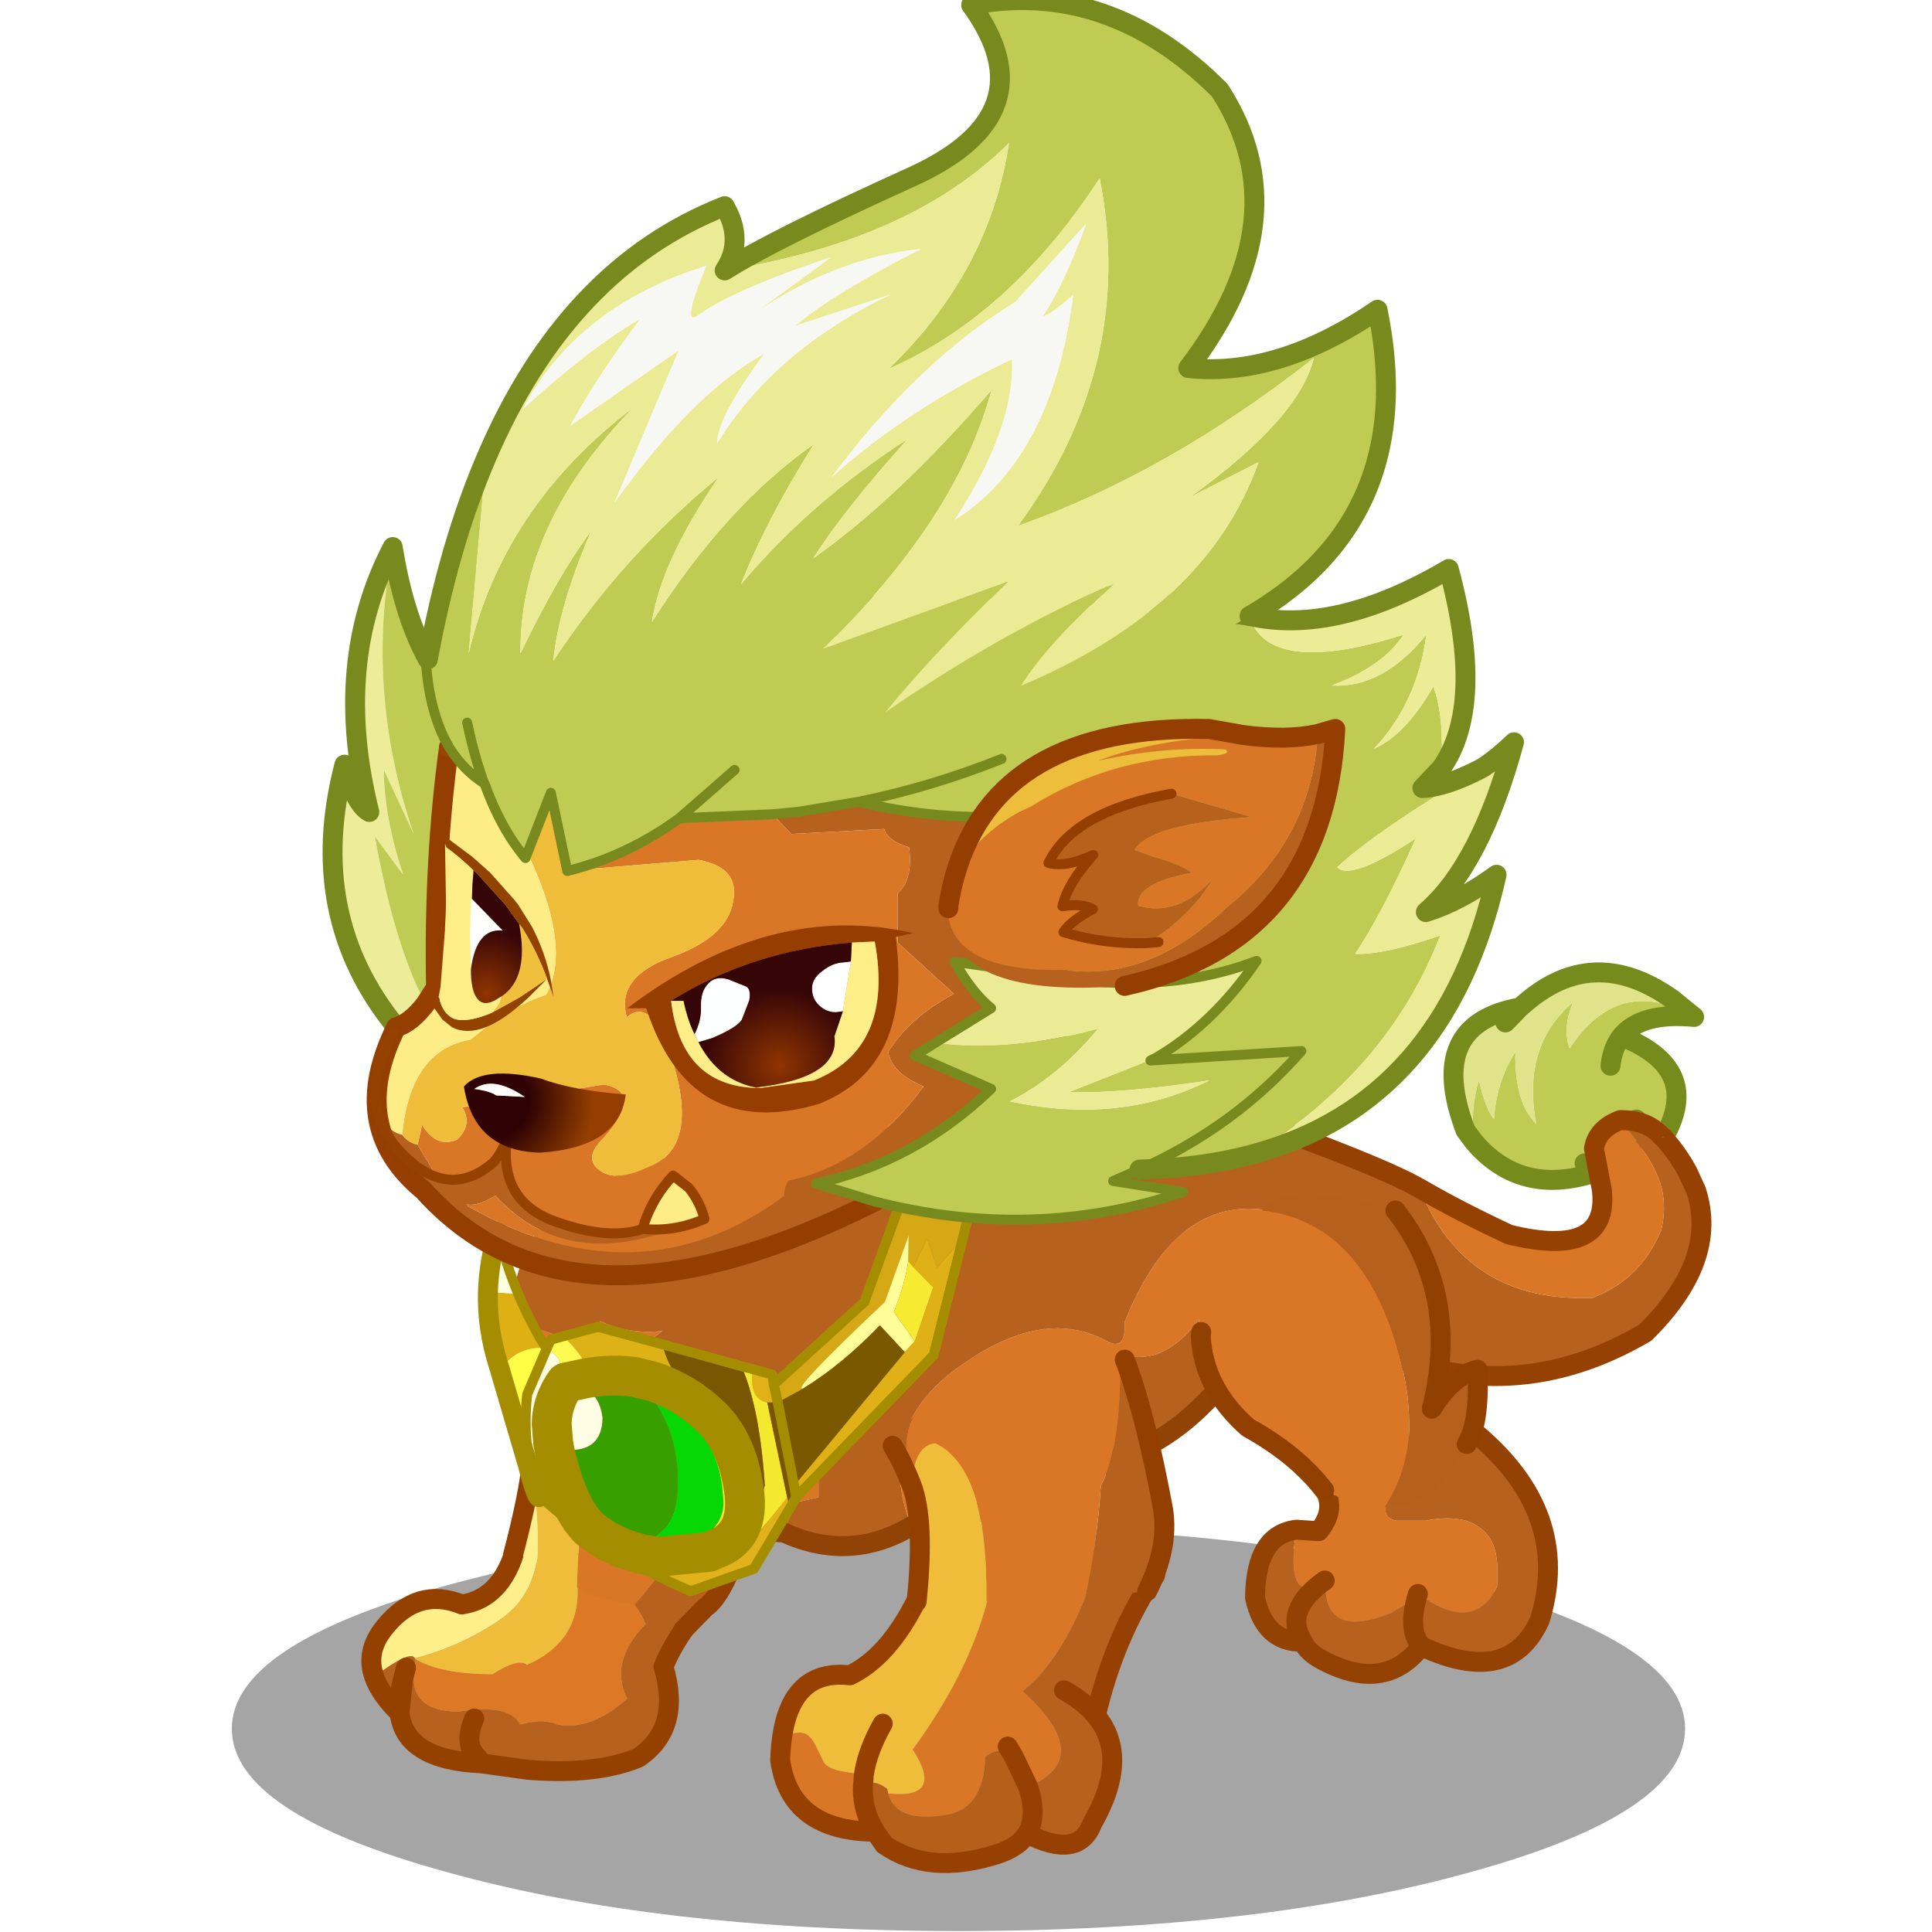 <svg xmlns:ffdec="https://www.free-decompiler.com/flash" xmlns:xlink="http://www.w3.org/1999/xlink" ffdec:objectType="frame" height="90" width="90" xmlns="http://www.w3.org/2000/svg"><use ffdec:characterId="25" height="90.95" transform="translate(0 -.45)" width="90" xlink:href="#a"/><defs><g id="a" transform="translate(0 .45)"><use ffdec:characterId="10" height="90" width="90" xlink:href="#b"/><use ffdec:characterId="24" height="151.25" transform="matrix(.601 0 0 .601 7.404 -.45)" width="124.65" xlink:href="#c"/></g><g id="b"><use ffdec:characterId="8" height="90" width="90" xlink:href="#d"/><use ffdec:characterId="9" height="0" transform="matrix(.316 0 0 .315 0 12.35)" width="0" xlink:href="#sprite9"/></g><g id="d"><use ffdec:characterId="6" height="90" width="90" xlink:href="#e"/><use ffdec:characterId="7" height="0" transform="matrix(.908 0 0 .908 0 2.25)" width="0" xlink:href="#sprite8"/></g><g id="e"><use ffdec:characterId="4" height="90" width="90" xlink:href="#f"/><use ffdec:characterId="5" height="0" transform="translate(0 12.85) scale(.453)" width="0" xlink:href="#sprite7"/></g><g id="f"><use ffdec:characterId="1" height="0" transform="matrix(.368 0 0 .368 2.6 11.1)" width="0" xlink:href="#sprite5"/><use ffdec:characterId="3" height="52.95" transform="scale(2 1.7)" width="45" xlink:href="#g"/></g><g id="c" transform="translate(5.65 .75)"><use ffdec:characterId="11" height="42.85" transform="matrix(.633 0 0 .731 0 118.35)" width="177.95" xlink:href="#h"/><use ffdec:characterId="12" height="41.6" transform="translate(10.028 105.95) scale(.772)" width="40.85" xlink:href="#i"/><use ffdec:characterId="13" height="22.85" transform="translate(93.928 74.578) scale(.772)" width="26.15" xlink:href="#j"/><use ffdec:characterId="14" height="28.5" transform="translate(76.628 85.428) scale(.772)" width="49.3" xlink:href="#k"/><use ffdec:characterId="15" height="43.15" transform="translate(21.85 87.3) scale(.772)" width="85.5" xlink:href="#l"/><use ffdec:characterId="16" height="44.7" transform="translate(19.078 89.214) scale(.772)" width="50.95" xlink:href="#m"/><use ffdec:characterId="17" height="49.2" transform="translate(74.328 92.55) scale(.772)" width="36.85" xlink:href="#n"/><use ffdec:characterId="18" height="52.55" transform="translate(41.728 104.611) scale(.772)" width="40.6" xlink:href="#o"/><use ffdec:characterId="19" height="50.2" transform="translate(7.028 41.628) scale(.772)" width="12.7" xlink:href="#p"/><use ffdec:characterId="20" height="62.2" transform="translate(10.463 51.594) scale(.772)" width="77" xlink:href="#q"/><use ffdec:characterId="21" height="66.85" transform="translate(40.864 43.328) scale(.772)" width="76.8" xlink:href="#r"/><use ffdec:characterId="22" height="88.95" transform="translate(14.228 -.772) scale(.772)" width="98.45" xlink:href="#s"/><use ffdec:characterId="23" height="27.8" transform="translate(54.767 55.728) scale(.772)" width="40.85" xlink:href="#t"/></g><g id="i"><path d="M4.4 29.25v.05l.05.35Q3.35 34.6 8.8 34.6q5.15-.8 6.15 1.3 2.35-.65 3.75 0 3.35.65 7-2.6-1.85-3.65 1.85-7.5-1.3-3.1-6.15-6.9 5.6 2.3 10.2 7.2-1.45 2-2.25 4 1.85 6.2-2.55 9.15-4.3 1.75-11.05 1.2l-4.7-.65q-7.7-.35-8.2-5.1v.05Q.9 32.85.3 31.1q3.65-2.75 4.1-1.85m5.95 6.05q-1 2.3.05 3.6-1.05-1.3-.05-3.6M3.5 30.2l-.3 1.15.3-1.15m-.3 1.15q-.5 1.9-.35 3.35l.35-3.35m7.2 7.55.65.9h.1l-.75-.9" fill="#b6611e" fill-rule="evenodd" transform="translate(1)"/><path d="M4.4 29.3q2.55 1.55 7.8 1.55 2.55-1.65 3.45-.95 6.95-3 4.4-11.5l1.35.5q4.85 3.8 6.15 6.9-3.7 3.85-1.85 7.5-3.65 3.25-7 2.6-1.4-.65-3.75 0-1-2.1-6.15-1.3-5.45 0-4.35-4.95l-.05-.35" fill="#dd7924" fill-rule="evenodd" transform="translate(1)"/><path d="M16.85 17.5q-.2 5.4-3.95 7.9-3.9 2.65-8.5 3.85-.45-.9-4.1 1.85-.9-2.55 1.05-4.95 3.3-4.1 7.75-2.3 4.4-.65 5.65-6.7l2.1.35" fill="#feef8a" fill-rule="evenodd" transform="translate(1)"/><path d="M4.4 29.25q4.6-1.2 8.5-3.85 3.75-2.5 3.95-7.9l3.2.9q2.55 8.5-4.4 11.5-.9-.7-3.45.95-5.25 0-7.8-1.55v-.05" fill="#efbd3a" fill-rule="evenodd" transform="translate(1)"/><path d="M15.75 17.15q-1.25 6.05-5.65 6.7-4.45-1.8-7.75 2.3Q.4 28.55 1.3 31.1q.6 1.75 2.55 3.65v-.05l.35-3.35.3-1.15m28.1-4.1q-1.45 2-2.25 4 1.85 6.2-2.55 9.15-4.3 1.75-11.05 1.2l-4.7-.65q-7.7-.35-8.2-5.1-.15-1.45.35-3.35m7.2 7.55q-1.05-1.3-.05-3.6m.05 3.6.75.9h-.1l-.65-.9z" fill="none" stroke="#944100" stroke-linecap="round" stroke-linejoin="round" stroke-width="2"/><path d="M16.15 8.8q.15-2.3-.05-4.3 1.55-1.2 3.1-2.1-2.25 1.65-3.05 6.4M38.35 5l.45.45Q38.35 11.2 36.2 20q-1.35 3.3-2.65 4.15l-2.25 2.3q-.95.1-4.85-2.6 3-3.25 5.5-8.25Q35 12.9 38.35 5" fill="#b6611e" fill-rule="evenodd" transform="translate(1)"/><path d="M19.2 2.4Q29.35-3.45 38.35 5q-3.35 7.9-6.4 10.6-2.5 5-5.5 8.25-4.7-.75-5.8-1.8.7-12.4-.9-16.3-1.85-.5-3.6 3.05.8-4.75 3.05-6.4" fill="#da7726" fill-rule="evenodd" transform="translate(1)"/><path d="m16 10.65.15-1.8V8.8q1.75-3.55 3.6-3.05 1.6 3.9.9 16.3-2.5-1.5-3.95-2.8.15-5.3-.7-8.6" fill="#efbd3a" fill-rule="evenodd" transform="translate(1)"/><path d="m16.7 19.25-2.45-.4q1.35-5.15 1.75-8.2.85 3.3.7 8.6" fill="#feef8a" fill-rule="evenodd" transform="translate(1)"/><path d="m17 10.65.15-1.8m0-.05q.15-2.3-.05-4.3m22.7.95.05-.7m-24.6 14.1q1.35-5.15 1.75-8.2m15.3 15.8 2.25-2.3q1.3-.85 2.65-4.15 2.15-8.8 2.6-14.55" fill="none" stroke="#933f00" stroke-linecap="round" stroke-linejoin="round" stroke-width="2"/></g><g id="j"><path d="M24.15 4.5q-5.3-.5-7.3 1.95-.9 1.15-1.1 2.95.2-1.8 1.1-2.95 8.2 3.25 4.25 10.15-1.6-.65-2.75-1.8-.6.95 0 2.1l-2.75-1.3q-.75 2.3-.25 4.1-8.2 3.25-13.25-2.6-.5-3.25.45-6.25.65 2.9 1.5 3.9Q4.3 11 6.2 8q-.1 5.1 2.1 7.25Q6.8 7.45 12 3q-1.1 2.7-.35 4.65Q16.6.15 24.15 4.5m-11 14.7 2.2.5-2.2-.5" fill="#c0cb53" fill-rule="evenodd" transform="translate(1 1)"/><path d="M24.15 4.5Q16.6.15 11.65 7.65 10.9 5.7 12 3 6.8 7.45 8.3 15.25 6.1 13.1 6.2 8q-1.9 3-2.15 6.75-.85-1-1.5-3.9-.95 3-.45 6.25l-.9-1.2Q-2.85 5.25 6.65 3.55l.95-.8q6.75-5.45 14.4 0l2.15 1.75M5.2 5.05l1.45-1.5-1.45 1.5" fill="#e0e38a" fill-rule="evenodd" transform="translate(1 1)"/><path d="M17.85 7.45q2-2.45 7.3-1.95L23 3.75q-7.65-5.45-14.4 0l-.95.8-1.45 1.5M3.1 18.1q5.05 5.85 13.25 2.6M3.1 18.1l-.9-1.2Q-1.85 6.25 7.65 4.55m10.2 2.9q-.9 1.15-1.1 2.95m5.35 7.2q3.95-6.9-4.25-10.15" fill="none" stroke="#778b1c" stroke-linecap="round" stroke-linejoin="round" stroke-width="2"/><path d="m16.35 20.7-2.2-.5m7.95-2.6q-1.6-.65-2.75-1.8-.6.95 0 2.1l-2.75-1.3q-.75 2.3-.25 4.1" fill="none" stroke="#798b1b" stroke-linecap="round" stroke-linejoin="round" stroke-width="2"/></g><g id="k"><path d="M19 7.65q4.6 11.5 17.35 11 4.85-1.85 6.9-6.8.5-2 .1-4-.6-2.5-2.6-4.85v-.2l-1.6-2q2.8 0 4.2 1.7l.15.1q1.4 1.55 2.4 3.4l.85 1.85q2.3 7-5.1 14.3-13.45 7.9-27.6 1.45Q9.7 14.7 0 0q14.8 5.25 19 7.65" fill="#b6611e" fill-rule="evenodd" transform="translate(1 1)"/><path d="m39.15.8 1.6 2V3q2 2.35 2.6 4.85.4 2-.1 4-2.05 4.95-6.9 6.8-12.75.5-17.35-11 3.95 2.3 9 4.65 10.05 2.45 9.3-4.45l-.8-4.2q.35-2 2.65-2.85" fill="#da7726" fill-rule="evenodd" transform="translate(1 1)"/><path d="M20 8.65Q15.8 6.25 1 1m14.05 23.6q14.15 6.45 27.6-1.45 7.4-7.3 5.1-14.3L46.9 7q-1-1.85-2.4-3.4l-.15-.1q-1.4-1.7-4.2-1.7-2.3.85-2.65 2.85l.8 4.2q.75 6.9-9.3 4.45-5.05-2.35-9-4.65M44.5 3.6v-.05" fill="none" stroke="#954101" stroke-linecap="round" stroke-linejoin="round" stroke-width="2"/><path d="m44.5 3.55-.15-.05" fill="none" stroke="#798b1b" stroke-linecap="round" stroke-linejoin="round" stroke-width=".05"/></g><g id="l"><path d="m.05 19.6 6.7 2.15 23.85 11.3v4.2l-2.45.55-1 3-8.7-.8-9.2-1.75Q.75 27.35.05 19.6M39.9 40.15q-3.9-10.3 5.4-16.4 1.45-1.05 2.9-1.75 6.05-3.1 11.05-.6 2.25 1.45 2.1-1.8Q68.7 1.35 84.7 12.5 82.9 15.8 77 20l-1.9 2-3.55 3.35q-.15-2.05-2.75-2.7V19.4q-3.6 4.85-8 3.45.25 6.75-.45 10.5-6.3 3.45-13.25 5.35-1.95-5.2-4.5-6.85-4.1 1.1-1.15 8.05l-1.55.25m-25-19.6q-4.85 4.1-6.25-1 2.9 1.35 6.25 1" fill="#da7726" fill-rule="evenodd"/><path d="m27.15 40.8 1-3 2.45-.55v-4.2L6.75 21.75.05 19.6Q-1.7 1.1 40.15 0 91.6.05 84.7 12.5q-16-11.15-23.35 7.1.15 3.25-2.1 1.8-5-2.5-11.05.6-1.45.7-2.9 1.75-9.3 6.1-5.4 16.4-6.15 3.65-12.75.65M14.9 20.55q-3.35.35-6.25-1 1.4 5.1 6.25 1m45.45 12.8q.7-3.75.45-10.5 4.4 1.4 8-3.45v3.25q2.6.65 2.75 2.7-5.15 6.35-11.2 8" fill="#b6611e" fill-rule="evenodd"/><path d="M41.45 39.9q-2.95-6.95 1.15-8.05 2.55 1.65 4.5 6.85l-5.65 1.2" fill="#efbd3a" fill-rule="evenodd"/><path d="m9.25 38.25 9.2 1.75 8.7.8q6.6 3 12.75-.65l1.55-.25 5.65-1.2q6.95-1.9 13.25-5.35 6.05-1.65 11.2-8L75.1 22l1.9-2" fill="none" stroke="#914305" stroke-linecap="round" stroke-linejoin="round" stroke-width="2"/></g><g id="m"><path d="m28.7 22.95 9.1-8.3L43.1 0l6.35 1-1.75 7.2-2.6 3.05-1-2.9-1.4 2.8-.5-.6.05-2.6-2.4 6.7q-9.9 9.35-8.1 8.65l-2.65 1.45-.4-1.8" fill="#d6a815" fill-rule="evenodd" transform="translate(1 .5)"/><path d="M31.75 23.3q-1.8.7 8.1-8.65l2.4-6.7-.05 2.6q-.3 2.25-1.45 5.1l2.1 2.95-1 1.1-2.5-2.7q-3.75 3.9-7.55 6.25l-.05.05" fill="#fffd98" fill-rule="evenodd" transform="translate(1 .5)"/><path d="m42.7 11.15 1.4-2.8 1 2.9 2.6-3.05L44.75 20l-13.8 14.25-.2-1.15 11.1-13.4 1-1.1 1.85-5.4-2-2.05" fill="#dfb116" fill-rule="evenodd" transform="translate(1 .5)"/><path d="m42.2 10.55.5.6 2 2.05-1.85 5.4-2.1-2.95q1.15-2.85 1.45-5.1" fill="#f6eb31" fill-rule="evenodd" transform="translate(1 .5)"/><path d="m29.1 24.75 2.65-1.45.05-.05q3.8-2.35 7.55-6.25l2.5 2.7-11.1 13.4-1.65-8.35" fill="#7a5800" fill-rule="evenodd" transform="translate(1 .5)"/><path d="m28.7 22.95.4 1.8h-1.05q-1.85-.35-1.45-3.35l1.95.55.15 1" fill="#e2b019" fill-rule="evenodd" transform="translate(1 .5)"/><path d="m25.45 21.1 1.15.3q-.4 3 1.45 3.35l2 9.55q-3.35 4.25-5.5 6.3l-1.45-.4q3.7-2.7 4.7-7.15-.5-7.7-2.35-11.95" fill="#f4e92f" fill-rule="evenodd" transform="translate(1 .5)"/><path d="m30.95 34.25-.65 1.15-.25-1.1-2-9.55h1.05l1.65 8.35.2 1.15M17.5 18.9l7.95 2.2q1.85 4.25 2.35 11.95-1 4.45-4.7 7.15l-.25-.05-.65-.4.55-.25q3.65-1.3 2.95-6-.65-4.7-3.25-7.25-2.45-2.4-5.7-3.55l-.55-.15-1.45-.35q-2.2-.35-4.85.1 3.35-2.3 9.2 0-1.1-1.4-1.6-3.4" fill="#795602" fill-rule="evenodd" transform="translate(1 .5)"/><path d="M16.75 22.7q3.25 1.15 5.7 3.55 2.6 2.55 3.25 7.25.7 4.7-2.95 6l-.55.25-5.2.5q2.3-.65 3.85-1.5 3.1-1.75 2.75-4.45-.25-6.5-6.85-11.6" fill="#f4eb2e" fill-rule="evenodd" transform="translate(1 .5)"/><path d="m30.3 35.4-3.6 6.05-6.35 2.25q-8.8-3.8-15.15-9.55l-.25-6.45.2.15 1.4.95q.25 1.6.9 3.6 1.05 3.3 2.7 5l1.6 1.15 1.65.8 2.1.65 1.5.25 5.2-.5.65.4.25.05 1.45.4q2.15-2.05 5.5-6.3l.25 1.1" fill="#e1b21a" fill-rule="evenodd" transform="translate(1 .5)"/><path d="m7.55 18.1 3.5-.95 6.45 1.75q.5 2 1.6 3.4-5.85-2.3-9.2 0 .5-1.5-2.35-4.2" fill="#ddb216" fill-rule="evenodd" transform="translate(1 .5)"/><path d="m14.75 22.2 1.45.35.55.15q6.6 5.1 6.85 11.6.35 2.7-2.75 4.45-1.55.85-3.85 1.5L15.5 40l-2.1-.65q3.35-.4 4.7-2.45 1-1.5.95-3.85.25-6.25-4.3-10.85" fill="#06d805" fill-rule="evenodd" transform="translate(1 .5)"/><path d="M9.9 22.3q2.65-.45 4.85-.1 4.55 4.6 4.3 10.85.05 2.35-.95 3.85-1.35 2.05-4.7 2.45l-1.65-.8q-2.15-3.3-3.9-8.8l-.05-.25q3.65.25 3.7-3.2-.35-3.2-3.7-3.55l2.1-.45" fill="#379f00" fill-rule="evenodd" transform="translate(1 .5)"/><path d="m1.2 21.45-.15-.5Q-.1 17.3 0 13.65l3.05.2q1.25 3 2.85 5.5-2.6-.5-4.7 2.1" fill="#deb014" fill-rule="evenodd" transform="translate(1 .5)"/><path d="M0 13.65Q.1 10.6 1 7.6q.85 3.4 2.05 6.25L0 13.65m5.15 14.2-.2-.15.25 6.45q-1.9-4.8-1.25-10.25l1.95-4.55q2.15 1.25.85 2.4-1.85 2.2-1.6 6.1" fill="#fdfde1" fill-rule="evenodd" transform="translate(1 .5)"/><path d="m5.9 19.35.4-.9 1.25-.35q2.85 2.7 2.35 4.2l-2.1.45q-1.35 1.9-1.4 4.1l.15 1.95-1.4-.95q-.25-3.9 1.6-6.1 1.3-1.15-.85-2.4" fill="#fdfb51" fill-rule="evenodd" transform="translate(1 .5)"/><path d="M5.2 34.15Q5 34.85 4 31l-2.8-9.55q2.1-2.6 4.7-2.1L3.95 23.9Q3.3 29.35 5.2 34.15" fill="#fffd46" fill-rule="evenodd" transform="translate(1 .5)"/><path d="m11.75 38.55-1.6-1.15q-1.65-1.7-2.7-5-.65-2-.9-3.6l-.15-1.95q.05-2.2 1.4-4.1 3.35.35 3.7 3.55-.05 3.45-3.7 3.2l.05.25q1.75 5.5 3.9 8.8" fill="#fffde4" fill-rule="evenodd" transform="translate(1 .5)"/><path d="M47.7 8.2 49.45 1 43.1 0l-5.3 14.65-9.1 8.3.4 1.8 1.65 8.35.2 1.15-.65 1.15-3.6 6.05-6.35 2.25q-8.8-3.8-15.15-9.55-1.9-4.8-1.25-10.25l1.95-4.55.4-.9 1.25-.35 3.5-.95 6.45 1.75 7.95 2.2 1.15.3 1.95.55.15 1m19-14.75L44.75 20l-13.8 14.25M1 7.6q.85 3.4 2.05 6.25 1.25 3 2.85 5.5" fill="none" stroke="#a48d01" stroke-linecap="round" stroke-linejoin="round" transform="translate(1 .5)"/><path d="M10.9 22.8q2.65-.45 4.85-.1l1.45.35.55.15q3.25 1.15 5.7 3.55 2.6 2.55 3.25 7.25.7 4.7-2.95 6l-.55.25-5.2.5-1.5-.25-2.1-.65-1.65-.8-1.6-1.15q-1.65-1.7-2.7-5-.65-2-.9-3.6l-.15-1.95q.05-2.2 1.4-4.1l2.1-.45" fill="none" stroke="#a48d01" stroke-linecap="round" stroke-linejoin="round" stroke-width="4"/><path d="M6.2 34.65q-.2.7-1.2-3.15l-2.8-9.55-.15-.5Q.9 17.8 1 14.15q.1-3.05 1-6.05" fill="none" stroke="#a48d01" stroke-linecap="round" stroke-linejoin="round" stroke-width="2"/></g><g id="n"><path d="M21.8 40.15q-.2.45-2.65 1.9-7 2.8-6.6-3.35l-.1.1q-4.1 2.75-2.85-5.1l2.25.15q2.2-2.65-.2-5.25 3.85-3.7 9.5-4.25l-2.45 6.7q-.55 1.5 1 1.75h2.85q4.7-.95 6.5 1.8.95 1.45.7 4.8-2.3 4.85-7.95.7v.05" fill="#da7726" fill-rule="evenodd" transform="translate(1)"/><path d="M9.6 33.7q-1.25 7.85 2.85 5.1l.1-.1q-.4 6.15 6.6 3.35 2.45-1.45 2.65-1.9-1.1 3.6.35 5.25-3.75 4.8-10.1 1.3-1.3-.7-1.8-1.75-3.8.1-4.8-4.4.05-6.35 4.15-6.85m12.2 6.4q5.65 4.15 7.95-.7.25-3.35-.7-4.8-1.8-2.75-6.5-1.8H19.7q-1.55-.25-1-1.75l2.45-6.7 6.2-.55q10 8.2 6.7 18.95-3.05 6.8-11.9 2.65-1.45-1.65-.35-5.25v-.05m-9.35-1.3q-4.2 3-2.2 6.15-2-3.15 2.2-6.15" fill="#b6611e" fill-rule="evenodd" transform="translate(1)"/><path d="M12.65 28.6q2.4 2.6.2 5.25l-2.25-.15q-4.1.5-4.15 6.85 1 4.5 4.8 4.4-2-3.15 2.2-6.15m14.9-15q10 8.2 6.7 18.95-3.05 6.8-11.9 2.65-3.75 4.8-10.1 1.3-1.3-.7-1.8-1.75m11.55-4.8q-1.1 3.6.35 5.25" fill="none" stroke="#934203" stroke-linecap="round" stroke-linejoin="round" stroke-width="2"/><path d="M12.4 29.75q-2.7-3.55-7.65-6.3Q.3 19.55 0 14.3l.05-.45q.4-7.3 6.1-12.2Q15.4 2.7 19.2 13.8q1.55 4.5 1.7 8.3l.05 1.25q-.15 4.65-2.5 8.1-2.75 0-6.05-1.7" fill="#da7726" fill-rule="evenodd" transform="translate(1)"/><path d="M6.15 1.65q2.5-3.25 13.4 0 6.55 8.4 3.65 19.9 2.1-3.4 4.6-3.9.2 5.45-1.1 7.45-3.05 6.35-8.25 6.35 2.35-3.45 2.5-8.1l-.05-1.25q-.15-3.8-1.7-8.3Q15.4 2.7 6.15 1.65" fill="#b5601d" fill-rule="evenodd" transform="translate(1)"/><path d="M13.4 29.75q-2.7-3.55-7.65-6.3Q1.3 19.55 1 14.3l.05-.45m19.5-12.2q6.55 8.4 3.65 19.9 2.1-3.4 4.6-3.9.2 5.45-1.1 7.45" fill="none" stroke="#914000" stroke-linecap="round" stroke-linejoin="round" stroke-width="2"/></g><g id="o"><path d="M9.55 48.35Q1 48.3 0 41.15q.05-1.45.25-2.65l1.8-.1q.85 0 1.5 1.25l.85 1.75q.45.6 1.65.85l2.35.4-.1 1.4q0 2.3 1.25 4.3m12.1-28q5.25-1.85 10.6-.2-3 10.15-7.9 14.1 7.4 6.7.55 9.6l-1.45-3.05-.6-1 .6 1q-1.45-1.1-2.85 0-.15 5.4-4.2 5.9-4.8.7-5.55-2.2 5.7.6 2.45-4.4 7.45-10.15 8.35-19.75" fill="#da7726" fill-rule="evenodd" transform="translate(1 .05)"/><path d="m8.3 44.05.1-1.4-2.35-.4Q4.85 42 4.4 41.4l-.85-1.75q-.65-1.25-1.5-1.25l-1.8.1Q1.35 32 7 32.65q3.85-1.85 6.7-7.55 3.95-3.35 7.95-4.75-.9 9.6-8.35 19.75 3.25 5-2.45 4.4l-.1-.45q-1.7-1.25-2.45 0m.1-1.4q.35-2.4 1.9-5.15-1.55 2.75-1.9 5.15" fill="#efbd3a" fill-rule="evenodd" transform="translate(1 .05)"/><path d="M32.25 20.15q2.7.8 5.4 2.45-4.1 6.15-5.95 14.1 3.45 4.15-.35 10.8-1.4 3.7-6.55 1.05 1.05-1.8.1-4.7 6.85-2.9-.55-9.6 4.9-3.95 7.9-14.1m-3.75 14q2 1.1 3.2 2.55-1.2-1.45-3.2-2.55" fill="#b6611e" fill-rule="evenodd" transform="translate(1 .05)"/><path d="M9.55 48.35q-1.25-2-1.25-4.3.75-1.25 2.45 0l.1.45q.75 2.9 5.55 2.2 4.05-.5 4.2-5.9 1.4-1.1 2.85 0l1.45 3.05q.95 2.9-.1 4.7-.9 1.4-3.15 2.1-6.75 2.1-11.2-1l-.9-1.3" fill="#b4601a" fill-rule="evenodd" transform="translate(1 .05)"/><path d="M1.25 38.55q-.2 1.2-.25 2.65 1 7.15 9.55 7.2-1.25-2-1.25-4.3l.1-1.4q.35-2.4 1.9-5.15m-10.05 1q1.1-6.5 6.75-5.85 3.85-1.85 6.7-7.55m23.95-2.5q-4.1 6.15-5.95 14.1 3.45 4.15-.35 10.8-1.4 3.7-6.55 1.05-.9 1.4-3.15 2.1-6.75 2.1-11.2-1l-.9-1.3M32.7 36.75q-1.2-1.45-3.2-2.55m-5.05 6.65-.6-1m2.05 4.05q.95 2.9-.1 4.7m.1-4.7-1.45-3.05" fill="none" stroke="#964101" stroke-linecap="round" stroke-linejoin="round" stroke-width="2"/><path d="m34.15 1.35.7.25q1.95 5.45 3.6 14.4.6 3.85-1.6 8.2l-6.25.75q1.25-5.75 1.6-11.35 1.95-3.65 1.95-12.25M13.2 13.55q-.85-2.2-1.9-3.95 1.05-1.75 2.25-3.15-1.55 2.4-.35 7.1" fill="#b6611e" fill-rule="evenodd" transform="translate(1 .05)"/><path d="M30.6 24.95q-5.55-.45-9.9.25.2-13.4-5.15-15.85-2.1.2-2.35 4.2-1.2-4.7.35-7.1 7.8-9.35 20.6-5.1 0 8.6-1.95 12.25-.35 5.6-1.6 11.35" fill="#da7726" fill-rule="evenodd" transform="translate(1 .05)"/><path d="m20.7 25.2-7 .05q.85-8.1-.5-11.7.25-4 2.35-4.2Q20.9 11.8 20.7 25.2" fill="#efbd3a" fill-rule="evenodd" transform="translate(1 .05)"/><path d="M35.85 1.65 35.6 1m.25.65q1.95 5.45 3.6 14.4.6 3.85-1.6 8.2M14.7 25.3q.85-8.1-.5-11.7-.85-2.2-1.9-3.95" fill="none" stroke="#933f00" stroke-linecap="round" stroke-linejoin="round" stroke-width="2"/></g><g id="p"><path d="M6.05 0q-2.8 14.4 2.1 28.8l-3-6.45Q5.2 27.2 7.1 32.9l-2.85-3.85q2 11.05 5.1 16.8-1.5 1.95-2.95 2.35Q-2.75 37 1.2 21.85q1.1 4 2.5 4.75Q-.05 11.65 6.05 0" fill="#edec99" fill-rule="evenodd" transform="translate(1 1)"/><path d="M6.05 0Q7.1 6.55 9.3 10.75q.3 5.8 2.4 9.35-1.55 11.35-1.3 24.1l-1.05 1.65q-3.1-5.75-5.1-16.8L7.1 32.9q-1.9-5.7-1.95-10.55l3 6.45Q3.25 14.4 6.05 0" fill="#c0cb53" fill-rule="evenodd" transform="translate(1 1)"/><path d="M10.3 11.75Q8.1 7.55 7.05 1 .95 12.65 4.7 27.6q-1.4-.75-2.5-4.75Q-1.75 38 7.4 49.2" fill="none" stroke="#788a1e" stroke-linecap="round" stroke-linejoin="round" stroke-width="2"/></g><g id="q"><path d="m8.55 114.95 1.5 2.5q2.8 2.85 7.05-1.8 1.95 11.8 20.9 6.1-13.7 7-21.65-1.7-1.7 1.1-2.85.9l.15.2q17.1 9.7 31.7-1.05 0-.9.45-1.55 7.7-1.55 13.55-9.45-3.2-1.35-3.55-3.45 2.1-3.45 6.6-5.85l-5.65-5.15V89.7q1.55-1.35 1.15-4.6-2.2-.7-2.5-1.85l-9.35.5-1.85-2-9.4.4q-5.3 3.85-11.25 5.3L21.9 79.6l-2.35 6-.2.55q-2.5-3-4.1-7.45l-.05-.05q-2.1-1.35-3.5-3.6Q44.75 58.3 78.5 80.5q.9 2.75.95 5.6.4 16.2-25 34.55-30.55 15.35-45.3-1.1-7.75-6.35-2.75-16.4-3.65 9.7.6 10.8.6.8 1.55 1" fill="#b6611e" fill-rule="evenodd" transform="translate(-3.45 -66.85)"/><path d="M23.55 87.45Q29.5 86 34.8 82.15l9.4-.4 1.85 2 9.35-.5q.3 1.15 2.5 1.85.4 3.25-1.15 4.6v4.95l5.65 5.15q-4.5 2.4-6.6 5.85.35 2.1 3.55 3.45-5.85 7.9-13.55 9.45-.45.65-.45 1.55-14.6 10.75-31.7 1.05l-.15-.2q1.15.2 2.85-.9 7.95 8.7 21.65 1.7-18.95 5.7-20.9-6.1-4.25 4.65-7.05 1.8l-1.5-2.5.45-2q1.4 2.35 3.5 1.5 1.6-1.5.55-3.25l14.2-2.3q4.05.75 0 5.35-2.2 2.1-.3 3.35 1.55 1.1 4.75-.4 5.1-1.9 2.5-10.5-2.05-6.75-4.65-4.55-1.15-4.1 4.65-6.1 5.8-2.1 6.1-6.05.3-2.95-3.55-3.65l-13.2 1.1" fill="#da7726" fill-rule="evenodd" transform="translate(-3.45 -66.85)"/><path d="M8.55 114.95q-.95-.2-1.55-1 .8-8.5 6.85-9.55 4-3.35 7.6-4.5 2.65-4.8-1.9-14.3l2.35-6 1.65 7.85 13.2-1.1q3.85.7 3.55 3.65-.3 3.95-6.1 6.05-5.8 2-4.65 6.1 2.6-2.2 4.65 4.55 2.6 8.6-2.5 10.5-3.2 1.5-4.75.4-1.9-1.25.3-3.35 4.05-4.6 0-5.35l-14.2 2.3q1.05 1.75-.55 3.25-2.1.85-3.5-1.5l-.45 2" fill="#efbd3a" fill-rule="evenodd" transform="translate(-3.45 -66.85)"/><path d="M7 113.95q-4.25-1.1-.6-10.8 1.45-.4 2.95-2.35l1.05-1.65q-.25-12.75 1.3-24.1 1.4 2.25 3.5 3.6l.05.05q1.6 4.45 4.1 7.45l.2-.55q4.55 9.5 1.9 14.3-3.6 1.15-7.6 4.5-6.05 1.05-6.85 9.55" fill="#feec86" fill-rule="evenodd" transform="translate(-3.45 -66.85)"/><path d="M2.95 36.3q-5 10.05 2.75 16.4Q20.45 69.15 51 53.8M2.95 36.3q1.45-.4 2.95-2.35l1.05-1.65Q6.7 19.55 8.25 8.2" fill="none" stroke="#943f00" stroke-linecap="round" stroke-linejoin="round" stroke-width="2"/><path d="M51 53.8q25.4-18.35 25-34.55-.05-2.85-.95-5.6Q41.3-8.55 8.25 8.2" fill="none" stroke="#984501" stroke-linecap="round" stroke-linejoin="round" stroke-width="2"/><path d="M31.5 101.25h-1.9Q43.95 90.4 58.3 93.7l-1.75.4q1.75 13-7.7 16.75-12.95 3.85-17.35-9.6m2.5-.75q1 8.45 8.45 8.75H43l5.35-.75q8.05-3.25 6.1-13.95l-2.3.1q-10.05.8-18.15 5.85" fill="#963e00" fill-rule="evenodd" transform="translate(-3.45 -66.85)"/><path d="m36.75 104.65-.4-.8q.7-1.35.65-2.8-.05-1.45.7-2.25.75-.85 2.05-.45l1.75.7q.55.25.35 1.4l-.75 1.95q-.5.8-3 1.85l-1.35.4" fill="#feffff" fill-rule="evenodd" transform="translate(-3.45 -66.85)"/><path d="m36.35 103.85.4.8q1.95 3.8 5.75 4.55l-.05.05q-7.45-.3-8.45-8.75h1.25q.4 1.9 1.1 3.35m15.7-7.3.1-1.9 2.3-.1q1.95 10.7-6.1 13.95l-5.35.75-.5-.05q8.45-.95 7.9-5.15l.85-2.5.8-5" fill="#fdee87" fill-rule="evenodd" transform="translate(-3.45 -66.85)"/><path d="m51.25 101.55-.7.1q-1 0-1.75-.75-.65-.65-.65-1.65 0-1 1.05-1.75 1-.8 2.05-.85l.8-.1-.8 5" fill="#fff" fill-rule="evenodd" transform="translate(-3.45 -66.85)"/><path d="M10.65 100.15h.05q.35 1.65 1.5 2.15 1.3.45 3.8-.6l2.8-1.55 2.75-1.85q-1-2.75-2.55-5.2l-.25-.3-.5-.7-.9-1.25-2.9-3.2-.3-.25-.1-.1q-1.2-1.15-2.6-2.2l-.15-.35q-.15-.45.15-.65l2.6 1.95 1.8 1.6 2.4 2.7.4.5 1.4 2.25q1.35 2.6 1.9 5.45l.25 1.6-.25-.75-.4-1.1-1.85 1.85q-2.4 2.25-4.3 3-1.95.75-3.4 0l-.95-.75-1-1.4.3-.85q.2-.2.3 0" fill="#924300" fill-rule="evenodd" transform="translate(-3.45 -66.85)"/><path d="M16 101.7q.8-.8.95-1.55l.05-.1q2.7-1.85 1.8-6.95l-.05-.3.25.3q1.55 2.45 2.55 5.2l-2.75 1.85-2.8 1.55" fill="#f0bf3c" fill-rule="evenodd" transform="translate(-3.45 -66.85)"/><path d="m10.65 100.15.2-1.05.45-5.75v-.25l.05-.9.05-1.35-.05-3.2-.05-2.9.15.35q1.4 1.05 2.6 2.2l.1.1v.25l-.1 1.15-.05 1.45-.1.6-.05 1.35v.9l-.05.25.1 4q0 2 .55 2.8.7 1.15 2.35 0l.2-.1-.05.1q-.15.75-.95 1.55-2.5 1.05-3.8.6-1.15-.5-1.5-2.15h-.05" fill="#ffed87" fill-rule="evenodd" transform="translate(-3.45 -66.85)"/><path d="m13.9 97.35-.1-4 .05-.25v-.9l.05-1.35.1-.6 3.1 3.2q-2.65-.3-3.2 3.9" fill="#fffeff" fill-rule="evenodd" transform="translate(-3.45 -66.85)"/><path d="m36.75 104.65 1.35-.4q2.5-1.05 3-1.85l.75-1.95q.2-1.15-.35-1.4l-1.75-.7q-1.3-.4-2.05.45-.75.8-.7 2.25.05 1.45-.65 2.8-.7-1.45-1.1-3.35H34q8.1-5.05 18.15-5.85l-.1 1.9-.8.1q-1.05.05-2.05.85-1.05.75-1.05 1.75t.65 1.65q.75.75 1.75.75l.7-.1-.85 2.5q.55 4.2-7.9 5.15-3.8-.75-5.75-4.55" fill="url(#u)" fill-rule="evenodd" transform="translate(-3.45 -66.85)"/><path d="m17 100.05-.2.1q-1.65 1.15-2.35 0-.55-.8-.55-2.8.55-4.2 3.2-3.9l-3.1-3.2.05-1.45.1-1.15v-.25l.3.25 2.9 3.2.9 1.25.5.7.05.3q.9 5.1-1.8 6.95" fill="url(#v)" fill-rule="evenodd" transform="translate(-3.45 -66.85)"/><path d="m34.2 118.05 1.55 1.2q1.15 1.4 1.6 3.15l-.6.25q-2.75 1.05-5.6.75l.2-.7q.95-2.65 2.85-4.65" fill="#feec86" fill-rule="evenodd" transform="translate(-3.45 -66.85)"/><path d="M6.15 103.6q-4.4 7.75 1.7 13.05 4.1 3.5 8.1.25.75-.6 1.55-2.45-.75 6.1 4.7 8.15 5.5 2 8.95.8l.2-.7q.95-2.65 2.85-4.65l1.55 1.2q1.15 1.4 1.6 3.15l-.6.25q-2.75 1.05-5.6.75" fill="none" stroke="#954200" stroke-linecap="round" stroke-linejoin="round" transform="translate(-3.45 -66.85)"/><path d="m16.45 110 2.85.15q-3.15-2.15-5.05-.8 1.55.2 2.2.65m4.45-1.7q3.2 1.2 8.55 1.6-.65 5.35-8.65 5.85-6.6-.2-7.6-6.65 1.9-2.1 7.7-.8" fill="url(#w)" fill-rule="evenodd" transform="translate(-3.45 -66.85)"/><path d="M16.45 110q-.65-.45-2.2-.65 1.9-1.35 5.05.8l-2.85-.15" fill="#fffeff" fill-rule="evenodd" transform="translate(-3.45 -66.85)"/></g><g id="r"><path d="M71.8 20.15q-10.35 6.15-14.25 9.8 1.35 1.4 7.9-2.9-3.45 7.65-6.1 11.6 2.9.1 8.55-1.85-5.3 13.65-18.95 22-5.1 1.35-11.25 1.5l-2.65 1.15 7.05 1.1q-15.05 5.05-31 .95l-5.9-1.8q9.95-2.15 17.6-9.5l-7.65-3.35 2-1.25q7.3 1 16.4-1.45-3.95 4.8-8.85 7.3 11 2.4 20-2.1-8.55 1.3-14.15 1.2l8.85-3.5q5.75-3.4 10.05-9.7-6.9 2.65-15.4 2.15l-4.75-.65q9.4-8.95 5.85-17.5-13.3 3.1-25.7 0-5.95-2.2-7.85-5.4-1.9-3.2-1.55-7Q.4 7.1 7.15 5.8l.35-.25q5-3.5 15.1-3.5l12.2.7L48.7 4.7q1.95 6.2 15.5 1.9-2 3.15-7.2 5.1 5.1.3 9.5-5.1-.9 6.8-5.25 11.45 3.15-1.4 5.95-6.25 1.1 2.9.8 8.2l-1.9 2q2.25-.1 5.7-1.85M37.7 60.3q9.65-4.35 16.25-11.9l-15.15.95.6-.3-.6.3 15.15-.95q-6.6 7.55-16.25 11.9" fill="#c0cb53" fill-rule="evenodd" transform="translate(.5 1)"/><path d="m71.8 20.15.45-.25.15-.1q1.45-1 2.9-2.4-3.35 12.3-8.85 17.05 3.4-1.05 7.1-3.75-5.1 22.9-24.6 28.1 13.65-8.35 18.95-22-5.65 1.95-8.55 1.85 2.65-3.95 6.1-11.6-6.55 4.3-7.9 2.9 3.9-3.65 14.25-9.8M17.15 47.6l5.65-3.5q-1.95-1.6-3.65-4.65l10.15 1.4 4.75.65q8.5.5 15.4-2.15-4.3 6.3-10.05 9.7l-8.85 3.5q5.6.1 14.15-1.2-9 4.5-20 2.1 4.9-2.5 8.85-7.3-9.1 2.45-16.4 1.45" fill="#ebeb95" fill-rule="evenodd" transform="translate(.5 1)"/><path d="M48.7 4.7q8.7 2 20.05-4.7 3.7 13.7-.75 20 .3-5.3-.8-8.2-2.8 4.85-5.95 6.25Q65.6 13.4 66.5 6.6 62.1 12 57 11.7q5.2-1.95 7.2-5.1-13.55 4.3-15.5-1.9" fill="#ecec96" fill-rule="evenodd" transform="translate(.5 1)"/><path d="M49.45 59.8q19.5-5.2 24.6-28.1-3.7 2.7-7.1 3.75 5.5-4.75 8.85-17.05-1.45 1.4-2.9 2.4l-.15.1-.45.25Q68.85 22.9 66.6 23l1.9-2q4.45-6.3.75-20Q57.9 7.7 49.2 5.7L35.3 3.75l-12.2-.7Q13 3.05 8 6.55l-.35.25m41.8 53q-5.1 1.35-11.25 1.5" fill="none" stroke="#788a1e" stroke-linecap="round" stroke-linejoin="round" stroke-width="2"/><path d="m37.7 60.3-2.65 1.15 7.05 1.1q-15.05 5.05-31 .95l-5.9-1.8q9.95-2.15 17.6-9.5l-7.65-3.35 2-1.25 5.65-3.5q-1.95-1.6-3.65-4.65l10.15 1.4q9.4-8.95 5.85-17.5-13.3 3.1-25.7 0-5.95-2.2-7.85-5.4-1.9-3.2-1.55-7Q.4 7.1 7.15 5.8M29.3 40.85l4.75.65q8.5.5 15.4-2.15-4.3 6.3-10.05 9.7l-.6.3 15.15-.95q-6.6 7.55-16.25 11.9" fill="none" stroke="#788a1e" stroke-linecap="round" stroke-linejoin="round" transform="translate(.5 1)"/></g><g id="s"><path d="M30.05 27.15q4.9-3.1 18.8-9.4Q62.75 11.45 54.8.5q13.8-2.6 24.95 8.55 8.3 12.85-3.15 27.9 9.05.95 19-5.85 1.75 8.55-.1 15.25-2.65 9.65-12.75 15.5L57.85 76.2q-7.15 2.85-14.35 4.3l-6 1-2.6.25-9.4.4q-5.3 3.85-11.25 5.3L12.6 79.6l-2.55 6.55q-2.5-3-4.1-7.45l-.05-.05q-2.1-1.35-3.5-3.6Q.3 71.5 0 65.7l.25.5Q2.35 54.75 6.1 46L4.35 65.6Q7.8 50.85 20.9 40.9 9.45 52.6 9.55 65.6q3.8-7.9 7.1-12.3-3.3 7.7-3.8 13.05Q19.8 55.8 29.45 47.9q-5.8 8.5-6.7 14.55Q30.2 50.75 39 44.6q-4.85 7.75-7.3 14.05 6.95-8.25 16.75-14.6-6.55 7.3-9.5 12 8.4-5.9 17.9-16.9-3.5 13-16.95 26l18.6-6.75q-7.55 7.25-12.3 13.1 11.75-8.1 23.05-12.95-6.75 5.95-9.45 10.3Q78.5 61 83.65 46.4l-6.85 3.5Q87.75 42 89.2 35.95 74.6 47.45 59.5 52.8q11.9-16.25 8.2-34.9-8.95 13.75-21.2 19.15 10.15-9.75 12.1-22.7-9.8 9.8-28.55 12.8M4.2 72.55q.7 3.35 1.7 6.1-1-2.75-1.7-6.1m26.85 4.75-5.55 4.85 5.55-4.85" fill="#c0cb53" fill-rule="evenodd" transform="translate(1 1)"/><path d="M30.05 27.15q18.75-3 28.55-12.8-1.95 12.95-12.1 22.7 12.25-5.4 21.2-19.15 3.7 18.65-8.2 34.9 15.1-5.35 29.7-16.85Q87.75 42 76.8 49.9l6.85-3.5Q78.5 61 59.8 68.85q2.7-4.35 9.45-10.3Q57.95 63.4 46.2 71.5q4.75-5.85 12.3-13.1l-18.6 6.75q13.45-13 16.95-26-9.5 11-17.9 16.9 2.95-4.7 9.5-12-9.8 6.35-16.75 14.6 2.45-6.3 7.3-14.05-8.8 6.15-16.25 17.85.9-6.05 6.7-14.55-9.65 7.9-16.6 18.45.5-5.35 3.8-13.05-3.3 4.4-7.1 12.3-.1-13 11.35-24.7Q7.8 50.85 4.35 65.6L6.1 46q8.15-19.1 23.95-25.3 2 3.45 0 6.45m35 2.45Q62.9 31.55 62 31.75q2.25-3.45 4.35-9.3l-7.1 7.85Q49.3 36.45 40.8 47.9q7.7-6.9 18.1-11.85.35 6.8-5.75 16.15 9.8-6.2 11.9-22.6m-18.3-.05-9.7 3.2q4.1-3.4 12.7-7.75-8.65.9-16.85 6.55l7.8-5.7q-9.75 3.2-13.55 5.95-1.35.65 1.05-5.1-12.9 4-18.45 14.4 6.9-6.3 11.85-9.1-4.4 5.85-7.05 10.75l10.9-7.6L19 50.45q7.95-11.1 15.05-14.95-4.75 6.4-4.75 9 5.75-9.35 17.45-14.95" fill="#ebeb95" fill-rule="evenodd" transform="translate(1 1)"/><path d="M46.75 29.55q-11.7 5.6-17.45 14.95 0-2.6 4.75-9-7.1 3.85-15.05 14.95l6.45-15.3-10.9 7.6Q17.2 37.85 21.6 32q-4.95 2.8-11.85 9.1Q15.3 30.7 28.2 26.7q-2.4 5.75-1.05 5.1 3.8-2.75 13.55-5.95l-7.8 5.7Q41.1 25.9 49.75 25q-8.6 4.35-12.7 7.75l9.7-3.2m18.3.05q-2.1 16.4-11.9 22.6 6.1-9.35 5.75-16.15Q48.5 41 40.8 47.9q8.5-11.45 18.45-17.6l7.1-7.85q-2.1 5.85-4.35 9.3.9-.2 3.05-2.15" fill="#f7f8f3" fill-rule="evenodd" transform="translate(1 1)"/><path d="M83.75 62.85Q93.85 57 96.5 47.35q1.85-6.7.1-15.25-9.95 6.8-19 5.85 11.45-15.05 3.15-27.9Q69.6-1.1 55.8 1.5q7.95 10.95-5.95 17.25-13.9 6.3-18.8 9.4 2-3 0-6.45Q15.25 27.9 7.1 47q-3.75 8.75-5.85 20.2L1 66.7" fill="none" stroke="#788a1e" stroke-linecap="round" stroke-linejoin="round" stroke-width="2"/><path d="M0 65.7q.3 5.8 2.4 9.35 1.4 2.25 3.5 3.6-1-2.75-1.7-6.1m53.65 3.65q-7.15 2.85-14.35 4.3l-6 1-2.6.25-9.4.4q-5.3 3.85-11.25 5.3L12.6 79.6l-2.55 6.55q-2.5-3-4.1-7.45l-.05-.05m19.6 3.5 5.55-4.85" fill="none" stroke="#788a1e" stroke-linecap="round" stroke-linejoin="round" transform="translate(1 1)"/></g><g id="t"><path d="M37.15.5 38.9 0q-1.05 21.3-21.15 25.8Q.8 27.1.1 19.05q1 5.35 11.7 5.15 8.4 1.15 16.1-6.2 8.6-6.9 9.25-17.5" fill="#b6611e" fill-rule="evenodd" transform="translate(.95 1)"/><path d="M.7 14.75Q5-.45 26.2 0l3.4.6q-8.8.4-14.55 2.6 6.45-1.45 12.8-1.15.65.4-.8.6-10.3-.1-18.65 5.1-5.2 2.35-7.7 7" fill="#edbe3c" fill-rule="evenodd" transform="translate(.95 1)"/><path d="m.1 19.05-.1-1L.05 18v-.25q.25-1.55.65-3 2.5-4.65 7.7-7 8.35-5.2 18.65-5.1 1.45-.2.8-.6-6.35-.3-12.8 1.15Q20.8 1 29.6.6q4.4.6 7.55-.1Q36.5 11.1 27.9 18q-7.7 7.35-16.1 6.2-10.7.2-11.7-5.15m19.95 2.45q4.35-2.7 6.55-6.45-3.5 3.85-7.5 2.7-.25-2.25 5.35-3.3-.7-.75-3.9-1.65l-1.8-.65q1.5-2.6 11.75-3.3L22.45 6.5q-9.8 1.75-12.35 6.95 1.7.5 4.5-.8-2.55 2.8-3.1 5.15 2.1-.3 3.05.3-2.2 1.15-2.95 2.3 4.05 1.25 8.45 1.1l1.1-.1-1.1.1" fill="#da7726" fill-rule="evenodd" transform="translate(.95 1)"/><path d="m22.45 6.5 8.05 2.35q-10.25.7-11.75 3.3l1.8.65q3.2.9 3.9 1.65-5.6 1.05-5.35 3.3 4 1.15 7.5-2.7-2.2 3.75-6.55 6.45-4.4.15-8.45-1.1.75-1.15 2.95-2.3-.95-.6-3.05-.3.55-2.35 3.1-5.15-2.8 1.3-4.5.8 2.55-5.2 12.35-6.95" fill="#b6621c" fill-rule="evenodd" transform="translate(.95 1)"/><path d="m38.1 1.5 1.75-.5Q38.8 22.3 18.7 26.8M1 19v-.25q.25-1.55.65-3Q5.95.55 27.15 1l3.4.6q4.4.6 7.55-.1" fill="none" stroke="#943e01" stroke-linecap="round" stroke-linejoin="round" stroke-width="2"/><path d="m20.05 21.5 1.1-.1m-1.1.1q-4.4.15-8.45-1.1.75-1.15 2.95-2.3-.95-.6-3.05-.3.55-2.35 3.1-5.15-2.8 1.3-4.5.8 2.55-5.2 12.35-6.95" fill="none" stroke="#943e01" stroke-linecap="round" stroke-linejoin="round" transform="translate(.95 1)"/></g><radialGradient cx="0" cy="0" gradientTransform="translate(44.9 107) scale(.018)" gradientUnits="userSpaceOnUse" id="u" r="819.2" spreadMethod="pad"><stop offset="0" stop-color="#8f3501"/><stop offset=".525" stop-color="#360508"/></radialGradient><radialGradient cx="0" cy="0" gradientTransform="translate(15.45 99.75) scale(.015)" gradientUnits="userSpaceOnUse" id="v" r="819.2" spreadMethod="pad"><stop offset="0" stop-color="#8f3501"/><stop offset=".525" stop-color="#360508"/></radialGradient><radialGradient cx="0" cy="0" gradientTransform="translate(16.1 110.55) scale(.017)" gradientUnits="userSpaceOnUse" id="w" r="819.2" spreadMethod="pad"><stop offset=".267" stop-color="#2f0205"/><stop offset=".725" stop-color="#943f00"/></radialGradient><path d="M45 0v52.95H0V0h45" fill="#ef910b" fill-opacity="0" fill-rule="evenodd" id="x"/><path d="M177.95 21.4q0 8.9-26.05 15.15-26.05 6.3-62.9 6.3-36.85 0-62.9-6.3Q0 30.3 0 21.4q0-8.85 26.1-15.15Q52.15 0 89 0q36.85 0 62.9 6.25 26.05 6.3 26.05 15.15" fill-opacity=".353" fill-rule="evenodd" id="h"/><use ffdec:characterId="2" height="52.95" width="45" xlink:href="#x" id="g"/></defs></svg>